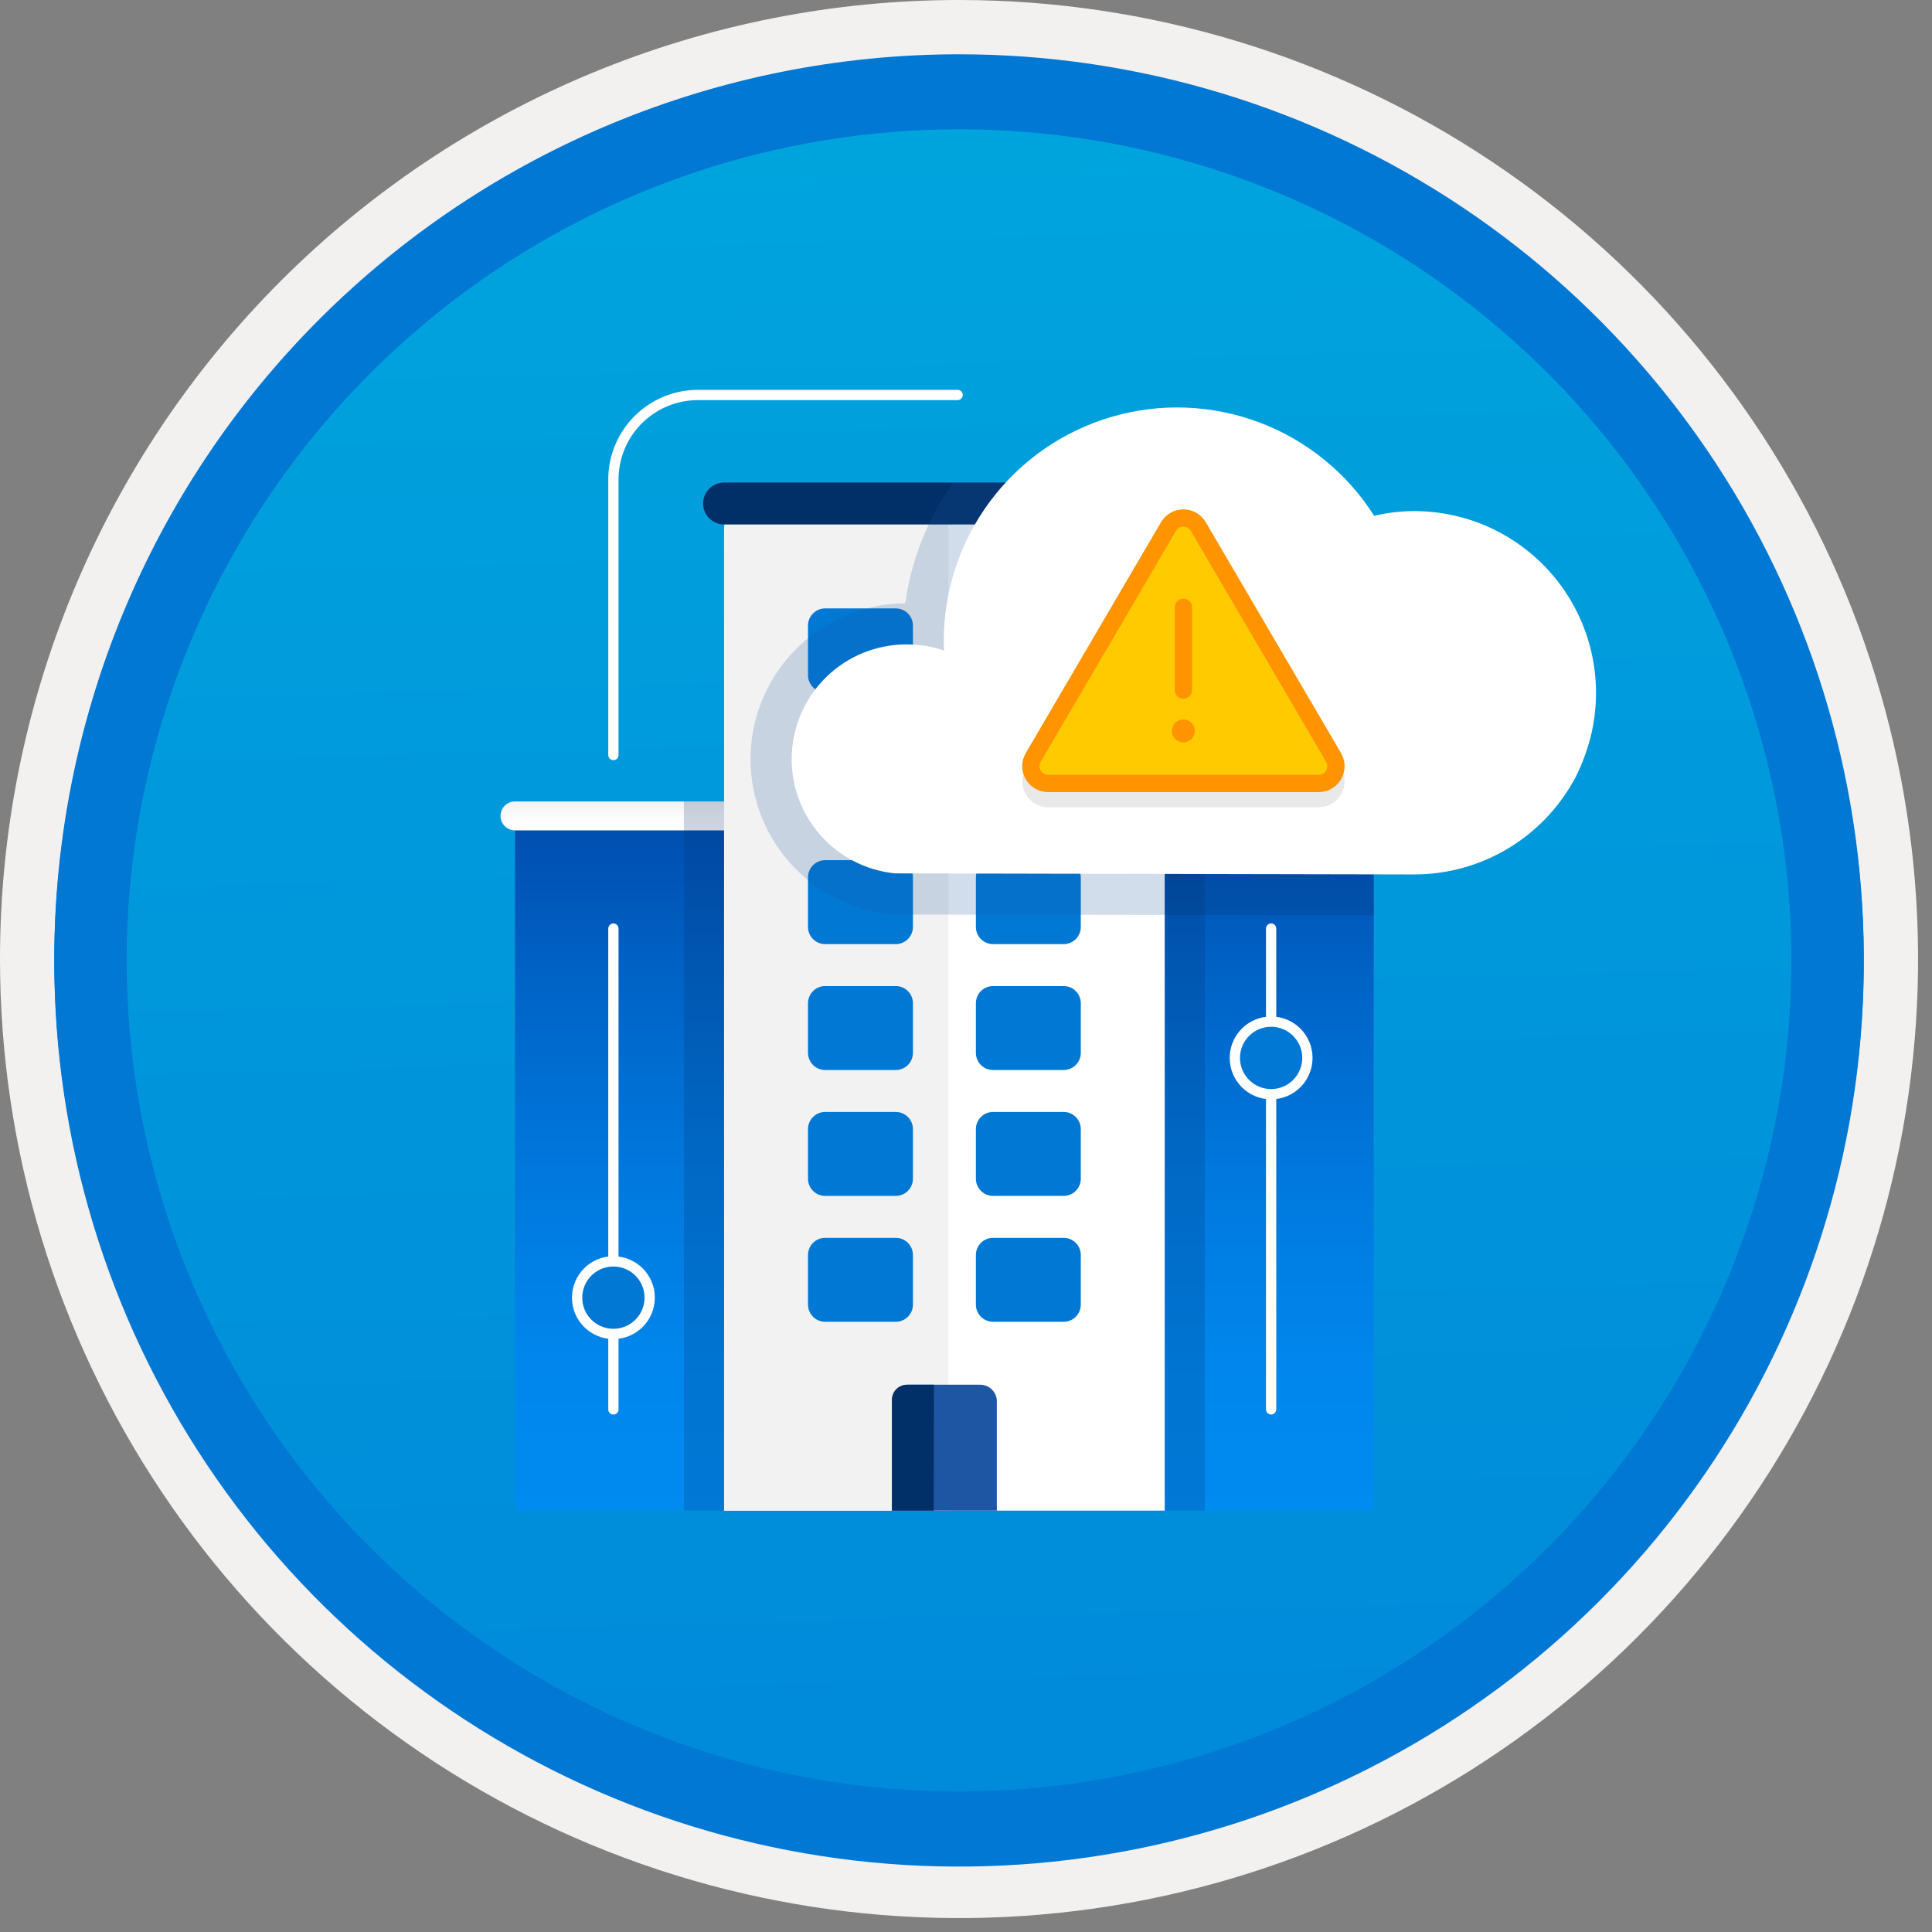 <svg width="100" height="100" viewBox="0 0 100 100" fill="none" xmlns="http://www.w3.org/2000/svg">
<rect x="0" y="0" width="100" height="100" fill="#808080" stroke="none"/>
<g clip-path="url(#clip0_1141_1040)">
<path d="M49.64 96.45C40.382 96.45 31.332 93.704 23.634 88.561C15.936 83.417 9.936 76.107 6.393 67.553C2.85 59 1.923 49.588 3.73 40.508C5.536 31.427 9.994 23.087 16.54 16.54C23.087 9.994 31.428 5.535 40.508 3.729C49.588 1.923 59 2.85 67.553 6.393C76.107 9.936 83.418 15.936 88.561 23.634C93.705 31.331 96.45 40.382 96.45 49.64C96.451 55.787 95.24 61.874 92.888 67.554C90.535 73.233 87.088 78.394 82.741 82.74C78.394 87.087 73.234 90.535 67.554 92.888C61.875 95.24 55.787 96.45 49.64 96.45V96.45Z" fill="url(#paint0_linear_1141_1040)"/>
<path fill-rule="evenodd" clip-rule="evenodd" d="M95.54 49.64C95.54 58.718 92.848 67.592 87.805 75.141C82.761 82.689 75.592 88.572 67.205 92.046C58.818 95.52 49.589 96.429 40.685 94.658C31.782 92.887 23.603 88.515 17.184 82.096C10.765 75.677 6.393 67.498 4.622 58.594C2.851 49.691 3.76 40.462 7.234 32.075C10.708 23.688 16.591 16.519 24.139 11.475C31.688 6.432 40.562 3.74 49.64 3.74C55.668 3.74 61.636 4.927 67.205 7.234C72.774 9.54 77.834 12.921 82.096 17.184C86.359 21.446 89.739 26.506 92.046 32.075C94.353 37.644 95.54 43.612 95.54 49.64V49.64ZM49.64 -0C59.458 -0 69.055 2.911 77.219 8.366C85.382 13.82 91.744 21.573 95.501 30.643C99.258 39.714 100.242 49.695 98.326 59.324C96.411 68.953 91.683 77.798 84.741 84.741C77.799 91.683 68.954 96.411 59.324 98.326C49.695 100.241 39.714 99.258 30.644 95.501C21.573 91.744 13.82 85.382 8.366 77.218C2.911 69.055 -1.61629e-06 59.458 3.61524e-07 49.64C-0.001 43.121 1.283 36.666 3.777 30.642C6.271 24.62 9.928 19.147 14.537 14.537C19.147 9.928 24.62 6.271 30.643 3.777C36.666 1.283 43.121 -0.001 49.64 -0V-0Z" fill="#F2F1F0"/>
<path fill-rule="evenodd" clip-rule="evenodd" d="M92.73 49.64C92.73 58.162 90.202 66.493 85.468 73.579C80.733 80.666 74.003 86.189 66.129 89.45C58.256 92.711 49.592 93.565 41.233 91.902C32.874 90.239 25.197 86.135 19.17 80.109C13.144 74.083 9.04 66.405 7.378 58.046C5.715 49.688 6.568 41.024 9.83 33.15C13.091 25.276 18.614 18.547 25.7 13.812C32.786 9.077 41.117 6.55 49.64 6.55C55.298 6.55 60.902 7.664 66.13 9.829C71.358 11.995 76.108 15.169 80.11 19.17C84.111 23.171 87.285 27.922 89.45 33.15C91.616 38.378 92.73 43.981 92.73 49.64ZM49.64 2.81C58.902 2.81 67.956 5.557 75.657 10.702C83.358 15.848 89.36 23.162 92.905 31.719C96.449 40.276 97.377 49.692 95.57 58.776C93.763 67.86 89.303 76.204 82.753 82.754C76.204 89.303 67.86 93.763 58.776 95.57C49.691 97.377 40.276 96.45 31.718 92.905C23.161 89.361 15.848 83.359 10.702 75.657C5.556 67.956 2.81 58.902 2.81 49.64C2.811 37.22 7.745 25.31 16.527 16.527C25.309 7.745 37.22 2.811 49.64 2.81V2.81Z" fill="#0078D4"/>
<path fill-rule="evenodd" clip-rule="evenodd" d="M92.73 49.783C92.73 58.306 90.203 66.637 85.468 73.723C80.733 80.809 74.004 86.332 66.13 89.594C58.256 92.855 49.592 93.708 41.234 92.046C32.875 90.383 25.197 86.279 19.171 80.253C13.145 74.227 9.041 66.549 7.378 58.19C5.715 49.831 6.569 41.167 9.83 33.294C13.091 25.42 18.614 18.69 25.701 13.956C32.787 9.221 41.118 6.694 49.64 6.694C55.299 6.693 60.902 7.807 66.13 9.973C71.358 12.138 76.109 15.312 80.11 19.314C84.111 23.315 87.285 28.065 89.451 33.293C91.616 38.521 92.73 44.125 92.73 49.783V49.783ZM49.64 2.954C58.902 2.954 67.956 5.7 75.657 10.846C83.359 15.992 89.361 23.305 92.905 31.862C96.45 40.419 97.377 49.836 95.57 58.92C93.763 68.004 89.303 76.348 82.754 82.897C76.205 89.447 67.86 93.907 58.776 95.714C49.692 97.521 40.276 96.593 31.719 93.049C23.162 89.504 15.848 83.502 10.702 75.801C5.557 68.1 2.81 59.046 2.81 49.783C2.811 37.364 7.745 25.453 16.528 16.671C25.31 7.889 37.22 2.955 49.64 2.953L49.64 2.954Z" fill="#0078D4"/>
<path d="M42.388 78.189H26.656V43.178C26.656 42.655 26.908 42.231 27.218 42.231H41.826C42.136 42.231 42.388 42.655 42.388 43.178V78.189Z" fill="url(#paint1_linear_1141_1040)"/>
<path d="M26.656 41.482H42.388C42.586 41.482 42.777 41.561 42.917 41.702C43.058 41.842 43.137 42.033 43.137 42.231C43.137 42.43 43.058 42.621 42.917 42.761C42.777 42.902 42.586 42.98 42.388 42.98H26.656C26.457 42.98 26.267 42.902 26.126 42.761C25.986 42.621 25.907 42.43 25.907 42.231V42.231C25.907 42.033 25.986 41.842 26.126 41.702C26.267 41.561 26.457 41.482 26.656 41.482V41.482Z" fill="url(#paint2_linear_1141_1040)"/>
<path d="M71.104 78.189H55.373V43.178C55.373 42.655 55.624 42.231 55.934 42.231H70.542C70.852 42.231 71.104 42.655 71.104 43.178L71.104 78.189Z" fill="url(#paint3_linear_1141_1040)"/>
<path d="M55.372 41.482H71.104C71.303 41.482 71.493 41.561 71.634 41.702C71.774 41.842 71.853 42.033 71.853 42.231V42.231C71.853 42.43 71.774 42.621 71.634 42.761C71.493 42.902 71.303 42.98 71.104 42.98H55.372C55.174 42.98 54.983 42.902 54.843 42.761C54.702 42.621 54.623 42.43 54.623 42.231V42.231C54.623 42.033 54.702 41.842 54.843 41.702C54.983 41.561 55.174 41.482 55.372 41.482V41.482Z" fill="url(#paint4_linear_1141_1040)"/>
<path opacity="0.2" d="M62.368 41.482H35.397V78.189H62.368V41.482Z" fill="#003067"/>
<path d="M60.285 78.189H37.479V27.433C37.479 26.675 37.844 26.061 38.293 26.061H59.47C59.92 26.061 60.285 26.675 60.285 27.433V78.189Z" fill="white"/>
<path d="M49.088 78.189H37.479V27.758C37.479 27.006 37.85 26.395 38.308 26.395H48.68C49.138 26.395 49.088 25.643 49.088 26.395V78.189Z" fill="#F2F2F2"/>
<path d="M46.347 55.383H42.727C42.492 55.388 42.265 55.299 42.095 55.136C41.926 54.973 41.828 54.749 41.822 54.514V51.908C41.828 51.673 41.926 51.449 42.095 51.286C42.265 51.123 42.492 51.034 42.727 51.039H46.347C46.583 51.034 46.81 51.123 46.98 51.286C47.15 51.449 47.248 51.673 47.253 51.908V54.514C47.248 54.749 47.15 54.973 46.98 55.136C46.81 55.299 46.583 55.388 46.347 55.383V55.383Z" fill="#0078D4"/>
<path d="M55.037 55.383H51.417C51.181 55.388 50.954 55.299 50.785 55.136C50.615 54.973 50.517 54.749 50.512 54.514V51.908C50.517 51.673 50.615 51.449 50.785 51.286C50.954 51.123 51.181 51.034 51.417 51.039H55.037C55.272 51.034 55.499 51.123 55.669 51.286C55.839 51.449 55.937 51.673 55.942 51.908V54.514C55.937 54.749 55.839 54.973 55.669 55.136C55.499 55.299 55.272 55.388 55.037 55.383V55.383Z" fill="#0078D4"/>
<path d="M46.347 61.899H42.727C42.492 61.904 42.265 61.815 42.095 61.652C41.926 61.489 41.828 61.265 41.822 61.03V58.424C41.828 58.189 41.926 57.965 42.095 57.802C42.265 57.639 42.492 57.55 42.727 57.555H46.347C46.583 57.55 46.81 57.639 46.98 57.802C47.15 57.965 47.248 58.189 47.253 58.424V61.03C47.248 61.266 47.15 61.489 46.98 61.652C46.81 61.815 46.583 61.904 46.347 61.899Z" fill="#0078D4"/>
<path d="M55.037 61.899H51.417C51.181 61.904 50.954 61.815 50.785 61.652C50.615 61.489 50.517 61.265 50.512 61.03V58.424C50.517 58.189 50.615 57.965 50.785 57.802C50.954 57.639 51.181 57.55 51.417 57.555H55.037C55.272 57.55 55.499 57.639 55.669 57.802C55.839 57.965 55.937 58.189 55.942 58.424V61.03C55.937 61.266 55.839 61.489 55.669 61.652C55.499 61.815 55.272 61.904 55.037 61.899V61.899Z" fill="#0078D4"/>
<path d="M46.347 68.415H42.727C42.492 68.42 42.265 68.331 42.095 68.168C41.926 68.005 41.828 67.781 41.822 67.546V64.94C41.828 64.705 41.926 64.481 42.095 64.318C42.265 64.155 42.492 64.067 42.727 64.071H46.347C46.583 64.067 46.81 64.155 46.98 64.318C47.15 64.481 47.248 64.705 47.253 64.94V67.546C47.248 67.781 47.15 68.005 46.98 68.168C46.81 68.331 46.583 68.42 46.347 68.415V68.415Z" fill="#0078D4"/>
<path d="M55.037 68.415H51.417C51.181 68.42 50.954 68.331 50.785 68.168C50.615 68.005 50.517 67.781 50.512 67.546V64.94C50.517 64.705 50.615 64.481 50.785 64.318C50.954 64.155 51.181 64.067 51.417 64.071H55.037C55.272 64.067 55.499 64.155 55.669 64.318C55.839 64.481 55.937 64.705 55.942 64.94V67.546C55.937 67.781 55.839 68.005 55.669 68.168C55.499 68.331 55.272 68.42 55.037 68.415V68.415Z" fill="#0078D4"/>
<path d="M46.347 35.835H42.727C42.492 35.84 42.265 35.751 42.095 35.588C41.926 35.425 41.828 35.201 41.822 34.966V32.36C41.828 32.125 41.926 31.901 42.095 31.738C42.265 31.575 42.492 31.486 42.727 31.491H46.347C46.583 31.486 46.81 31.575 46.98 31.738C47.15 31.901 47.248 32.125 47.253 32.36V34.966C47.248 35.201 47.15 35.425 46.98 35.588C46.81 35.751 46.583 35.84 46.347 35.835V35.835Z" fill="#0078D4"/>
<path d="M55.037 35.835H51.417C51.181 35.84 50.954 35.751 50.785 35.588C50.615 35.425 50.517 35.201 50.512 34.966V32.36C50.517 32.125 50.615 31.901 50.785 31.738C50.954 31.575 51.181 31.486 51.417 31.491H55.037C55.272 31.486 55.499 31.575 55.669 31.738C55.839 31.901 55.937 32.125 55.942 32.36V34.966C55.937 35.201 55.839 35.425 55.669 35.588C55.499 35.751 55.272 35.84 55.037 35.835V35.835Z" fill="#0078D4"/>
<path d="M46.347 42.351H42.727C42.492 42.356 42.265 42.267 42.095 42.104C41.926 41.941 41.828 41.717 41.822 41.482V38.876C41.828 38.641 41.926 38.417 42.095 38.254C42.265 38.091 42.492 38.002 42.727 38.007H46.347C46.583 38.002 46.81 38.091 46.98 38.254C47.15 38.417 47.248 38.641 47.253 38.876V41.482C47.248 41.717 47.15 41.941 46.98 42.104C46.81 42.267 46.583 42.356 46.347 42.351V42.351Z" fill="#0078D4"/>
<path d="M55.037 42.351H51.417C51.181 42.356 50.954 42.267 50.785 42.104C50.615 41.941 50.517 41.717 50.512 41.482V38.876C50.517 38.641 50.615 38.417 50.785 38.254C50.954 38.091 51.181 38.002 51.417 38.007H55.037C55.272 38.002 55.499 38.091 55.669 38.254C55.839 38.417 55.937 38.641 55.942 38.876V41.482C55.937 41.717 55.839 41.941 55.669 42.104C55.499 42.267 55.272 42.356 55.037 42.351V42.351Z" fill="#0078D4"/>
<path d="M46.347 48.867H42.727C42.492 48.872 42.265 48.783 42.095 48.62C41.926 48.457 41.828 48.233 41.822 47.998V45.392C41.828 45.157 41.926 44.933 42.095 44.77C42.265 44.607 42.492 44.518 42.727 44.523H46.347C46.583 44.518 46.81 44.607 46.98 44.77C47.15 44.933 47.248 45.157 47.253 45.392V47.998C47.248 48.233 47.15 48.457 46.98 48.62C46.81 48.783 46.583 48.872 46.347 48.867V48.867Z" fill="#0078D4"/>
<path d="M55.037 48.867H51.417C51.181 48.872 50.954 48.783 50.785 48.62C50.615 48.457 50.517 48.233 50.512 47.998V45.392C50.517 45.157 50.615 44.933 50.785 44.77C50.954 44.607 51.181 44.518 51.417 44.523H55.037C55.272 44.518 55.499 44.607 55.669 44.77C55.839 44.933 55.937 45.157 55.942 45.392V47.998C55.937 48.233 55.839 48.457 55.669 48.62C55.499 48.783 55.272 48.872 55.037 48.867V48.867Z" fill="#0078D4"/>
<path d="M50.691 71.673H47.072C46.844 71.662 46.621 71.741 46.451 71.894C46.282 72.046 46.179 72.26 46.166 72.488V78.189H51.596V72.488C51.584 72.26 51.481 72.046 51.312 71.894C51.142 71.741 50.919 71.662 50.691 71.673Z" fill="#1F56A3"/>
<path d="M48.339 71.673H46.894C46.69 71.685 46.499 71.778 46.362 71.93C46.226 72.083 46.156 72.283 46.167 72.488V78.189H48.333L48.339 71.673Z" fill="#003067"/>
<path d="M37.479 24.975H60.285C60.573 24.975 60.849 25.089 61.053 25.293C61.256 25.497 61.371 25.773 61.371 26.061V26.061C61.371 26.349 61.256 26.625 61.053 26.829C60.849 27.033 60.573 27.147 60.285 27.147H37.479C37.191 27.147 36.915 27.033 36.711 26.829C36.507 26.625 36.393 26.349 36.393 26.061C36.393 25.773 36.507 25.497 36.711 25.293C36.914 25.089 37.191 24.975 37.479 24.975Z" fill="#003067"/>
<path d="M31.749 72.95V48.063" stroke="white" stroke-width="0.532" stroke-miterlimit="10" stroke-linecap="round"/>
<path d="M65.793 72.95V48.063" stroke="white" stroke-width="0.532" stroke-miterlimit="10" stroke-linecap="round"/>
<path d="M65.793 56.636C66.83 56.636 67.671 55.795 67.671 54.758C67.671 53.72 66.83 52.879 65.793 52.879C64.756 52.879 63.915 53.72 63.915 54.758C63.915 55.795 64.756 56.636 65.793 56.636Z" fill="#0078D4" stroke="white" stroke-width="0.532" stroke-miterlimit="10" stroke-linecap="round"/>
<path d="M31.749 69.044C32.786 69.044 33.627 68.204 33.627 67.166C33.627 66.129 32.786 65.288 31.749 65.288C30.712 65.288 29.871 66.129 29.871 67.166C29.871 68.204 30.712 69.044 31.749 69.044Z" fill="#0078D4" stroke="white" stroke-width="0.532" stroke-miterlimit="10" stroke-linecap="round"/>
<path opacity="0.2" d="M49.343 24.975C48.022 26.827 47.169 28.971 46.854 31.224C44.789 31.24 42.809 32.047 41.321 33.48C39.833 34.912 38.95 36.86 38.855 38.923C38.76 40.986 39.459 43.007 40.809 44.57C42.159 46.133 44.057 47.119 46.112 47.325L46.217 47.336L60.285 47.356V24.975H49.343Z" fill="#1F56A3"/>
<path opacity="0.2" d="M62.727 24.975H60.285V47.356L71.104 47.378V33.352C71.104 31.13 70.221 28.999 68.65 27.428C67.079 25.858 64.949 24.975 62.727 24.975V24.975Z" fill="#003067"/>
<path d="M82.39 37.895C82.404 37.799 82.431 37.703 82.445 37.62C82.703 36.262 82.658 34.864 82.314 33.526C81.97 32.187 81.336 30.94 80.456 29.875C79.576 28.809 78.472 27.95 77.223 27.358C75.973 26.767 74.609 26.459 73.227 26.454C72.52 26.452 71.815 26.535 71.128 26.701C69.727 24.491 67.646 22.796 65.199 21.871C62.751 20.945 60.07 20.84 57.557 21.57C55.045 22.3 52.837 23.827 51.267 25.92C49.697 28.013 48.849 30.559 48.85 33.176C48.85 33.34 48.85 33.505 48.864 33.669C48.237 33.458 47.578 33.352 46.916 33.354C45.392 33.354 43.926 33.94 42.822 34.991C41.718 36.042 41.06 37.477 40.984 38.999C40.908 40.522 41.42 42.015 42.415 43.17C43.409 44.326 44.81 45.054 46.326 45.206L73.213 45.261C74.887 45.259 76.53 44.812 77.974 43.966C79.417 43.12 80.61 41.905 81.43 40.446C81.471 40.364 81.526 40.281 81.567 40.199C81.93 39.466 82.207 38.692 82.39 37.895Z" fill="white"/>
<path opacity="0.2" d="M69.412 39.763L62.41 27.811C62.292 27.608 62.123 27.441 61.92 27.325C61.717 27.208 61.486 27.147 61.252 27.147C61.018 27.147 60.788 27.208 60.585 27.325C60.382 27.441 60.213 27.608 60.095 27.811L53.093 39.763C52.974 39.967 52.91 40.198 52.909 40.435C52.908 40.671 52.969 40.903 53.087 41.108C53.204 41.313 53.374 41.483 53.578 41.602C53.783 41.72 54.015 41.783 54.251 41.783H68.254C68.49 41.783 68.722 41.72 68.927 41.602C69.131 41.483 69.3 41.313 69.418 41.108C69.535 40.903 69.597 40.671 69.596 40.435C69.594 40.198 69.531 39.967 69.412 39.763V39.763Z" fill="#949494"/>
<path d="M53.093 38.98L60.095 27.028C60.213 26.826 60.382 26.659 60.585 26.542C60.788 26.426 61.018 26.364 61.252 26.364C61.486 26.364 61.717 26.426 61.92 26.542C62.123 26.659 62.292 26.826 62.41 27.028L69.412 38.98C69.531 39.184 69.594 39.416 69.596 39.652C69.597 39.888 69.535 40.121 69.418 40.326C69.3 40.531 69.131 40.701 68.927 40.819C68.722 40.938 68.49 41 68.254 41H54.251C54.015 41 53.783 40.938 53.578 40.819C53.374 40.701 53.204 40.531 53.087 40.326C52.969 40.121 52.908 39.888 52.909 39.652C52.91 39.416 52.974 39.184 53.093 38.98V38.98Z" fill="#FF9300"/>
<path d="M54.251 40.106C54.172 40.106 54.095 40.085 54.027 40.046C53.959 40.006 53.902 39.949 53.863 39.881C53.824 39.813 53.803 39.735 53.804 39.657C53.804 39.578 53.825 39.501 53.865 39.433L60.866 27.48C60.906 27.413 60.962 27.357 61.03 27.318C61.098 27.279 61.174 27.259 61.252 27.259C61.331 27.259 61.407 27.279 61.475 27.318C61.543 27.357 61.599 27.413 61.639 27.48L68.64 39.432C68.68 39.5 68.701 39.578 68.701 39.656C68.701 39.735 68.681 39.812 68.642 39.881C68.603 39.949 68.546 40.006 68.478 40.045C68.41 40.085 68.333 40.106 68.254 40.106H54.251Z" fill="#FFCA00"/>
<path d="M61.252 36.163C61.134 36.163 61.02 36.116 60.936 36.032C60.852 35.948 60.805 35.834 60.805 35.716V31.431C60.805 31.312 60.852 31.199 60.936 31.115C61.02 31.031 61.134 30.984 61.252 30.984C61.371 30.984 61.485 31.031 61.569 31.115C61.653 31.199 61.7 31.312 61.7 31.431V35.716C61.7 35.834 61.653 35.948 61.569 36.032C61.485 36.116 61.371 36.163 61.252 36.163V36.163Z" fill="#FF9300"/>
<path d="M61.252 38.426C61.58 38.426 61.845 38.161 61.845 37.833C61.845 37.505 61.58 37.24 61.252 37.24C60.925 37.24 60.659 37.505 60.659 37.833C60.659 38.161 60.925 38.426 61.252 38.426Z" fill="#FF9300"/>
<path d="M31.749 39.08V24.821C31.749 23.66 32.21 22.547 33.031 21.726C33.852 20.905 34.965 20.444 36.126 20.444H49.566" stroke="white" stroke-width="0.532" stroke-miterlimit="10" stroke-linecap="round"/>
</g>
<defs>
<linearGradient id="paint0_linear_1141_1040" x1="47.87" y1="-15.153" x2="51.852" y2="130.615" gradientUnits="userSpaceOnUse">
<stop stop-color="#00ABDE"/>
<stop offset="1" stop-color="#007ED8"/>
</linearGradient>
<linearGradient id="paint1_linear_1141_1040" x1="34.522" y1="78.189" x2="34.522" y2="42.231" gradientUnits="userSpaceOnUse">
<stop stop-color="#008BF1"/>
<stop offset="0.22" stop-color="#0086EC"/>
<stop offset="0.49" stop-color="#0078DD"/>
<stop offset="0.79" stop-color="#0061C4"/>
<stop offset="1" stop-color="#004DAE"/>
</linearGradient>
<linearGradient id="paint2_linear_1141_1040" x1="34.522" y1="42.927" x2="34.522" y2="41.515" gradientUnits="userSpaceOnUse">
<stop stop-color="white"/>
<stop offset="0.56" stop-color="#FBFBFB"/>
<stop offset="1" stop-color="#F2F2F2"/>
</linearGradient>
<linearGradient id="paint3_linear_1141_1040" x1="34.522" y1="78.189" x2="34.522" y2="42.231" gradientUnits="userSpaceOnUse">
<stop stop-color="#008BF1"/>
<stop offset="0.22" stop-color="#0086EC"/>
<stop offset="0.49" stop-color="#0078DD"/>
<stop offset="0.79" stop-color="#0061C4"/>
<stop offset="1" stop-color="#004DAE"/>
</linearGradient>
<linearGradient id="paint4_linear_1141_1040" x1="34.522" y1="42.927" x2="34.522" y2="41.515" gradientUnits="userSpaceOnUse">
<stop stop-color="white"/>
<stop offset="0.56" stop-color="#FBFBFB"/>
<stop offset="1" stop-color="#F2F2F2"/>
</linearGradient>
<clipPath id="clip0_1141_1040">
<rect width="99.28" height="99.28" fill="white"/>
</clipPath>
</defs>
</svg>
